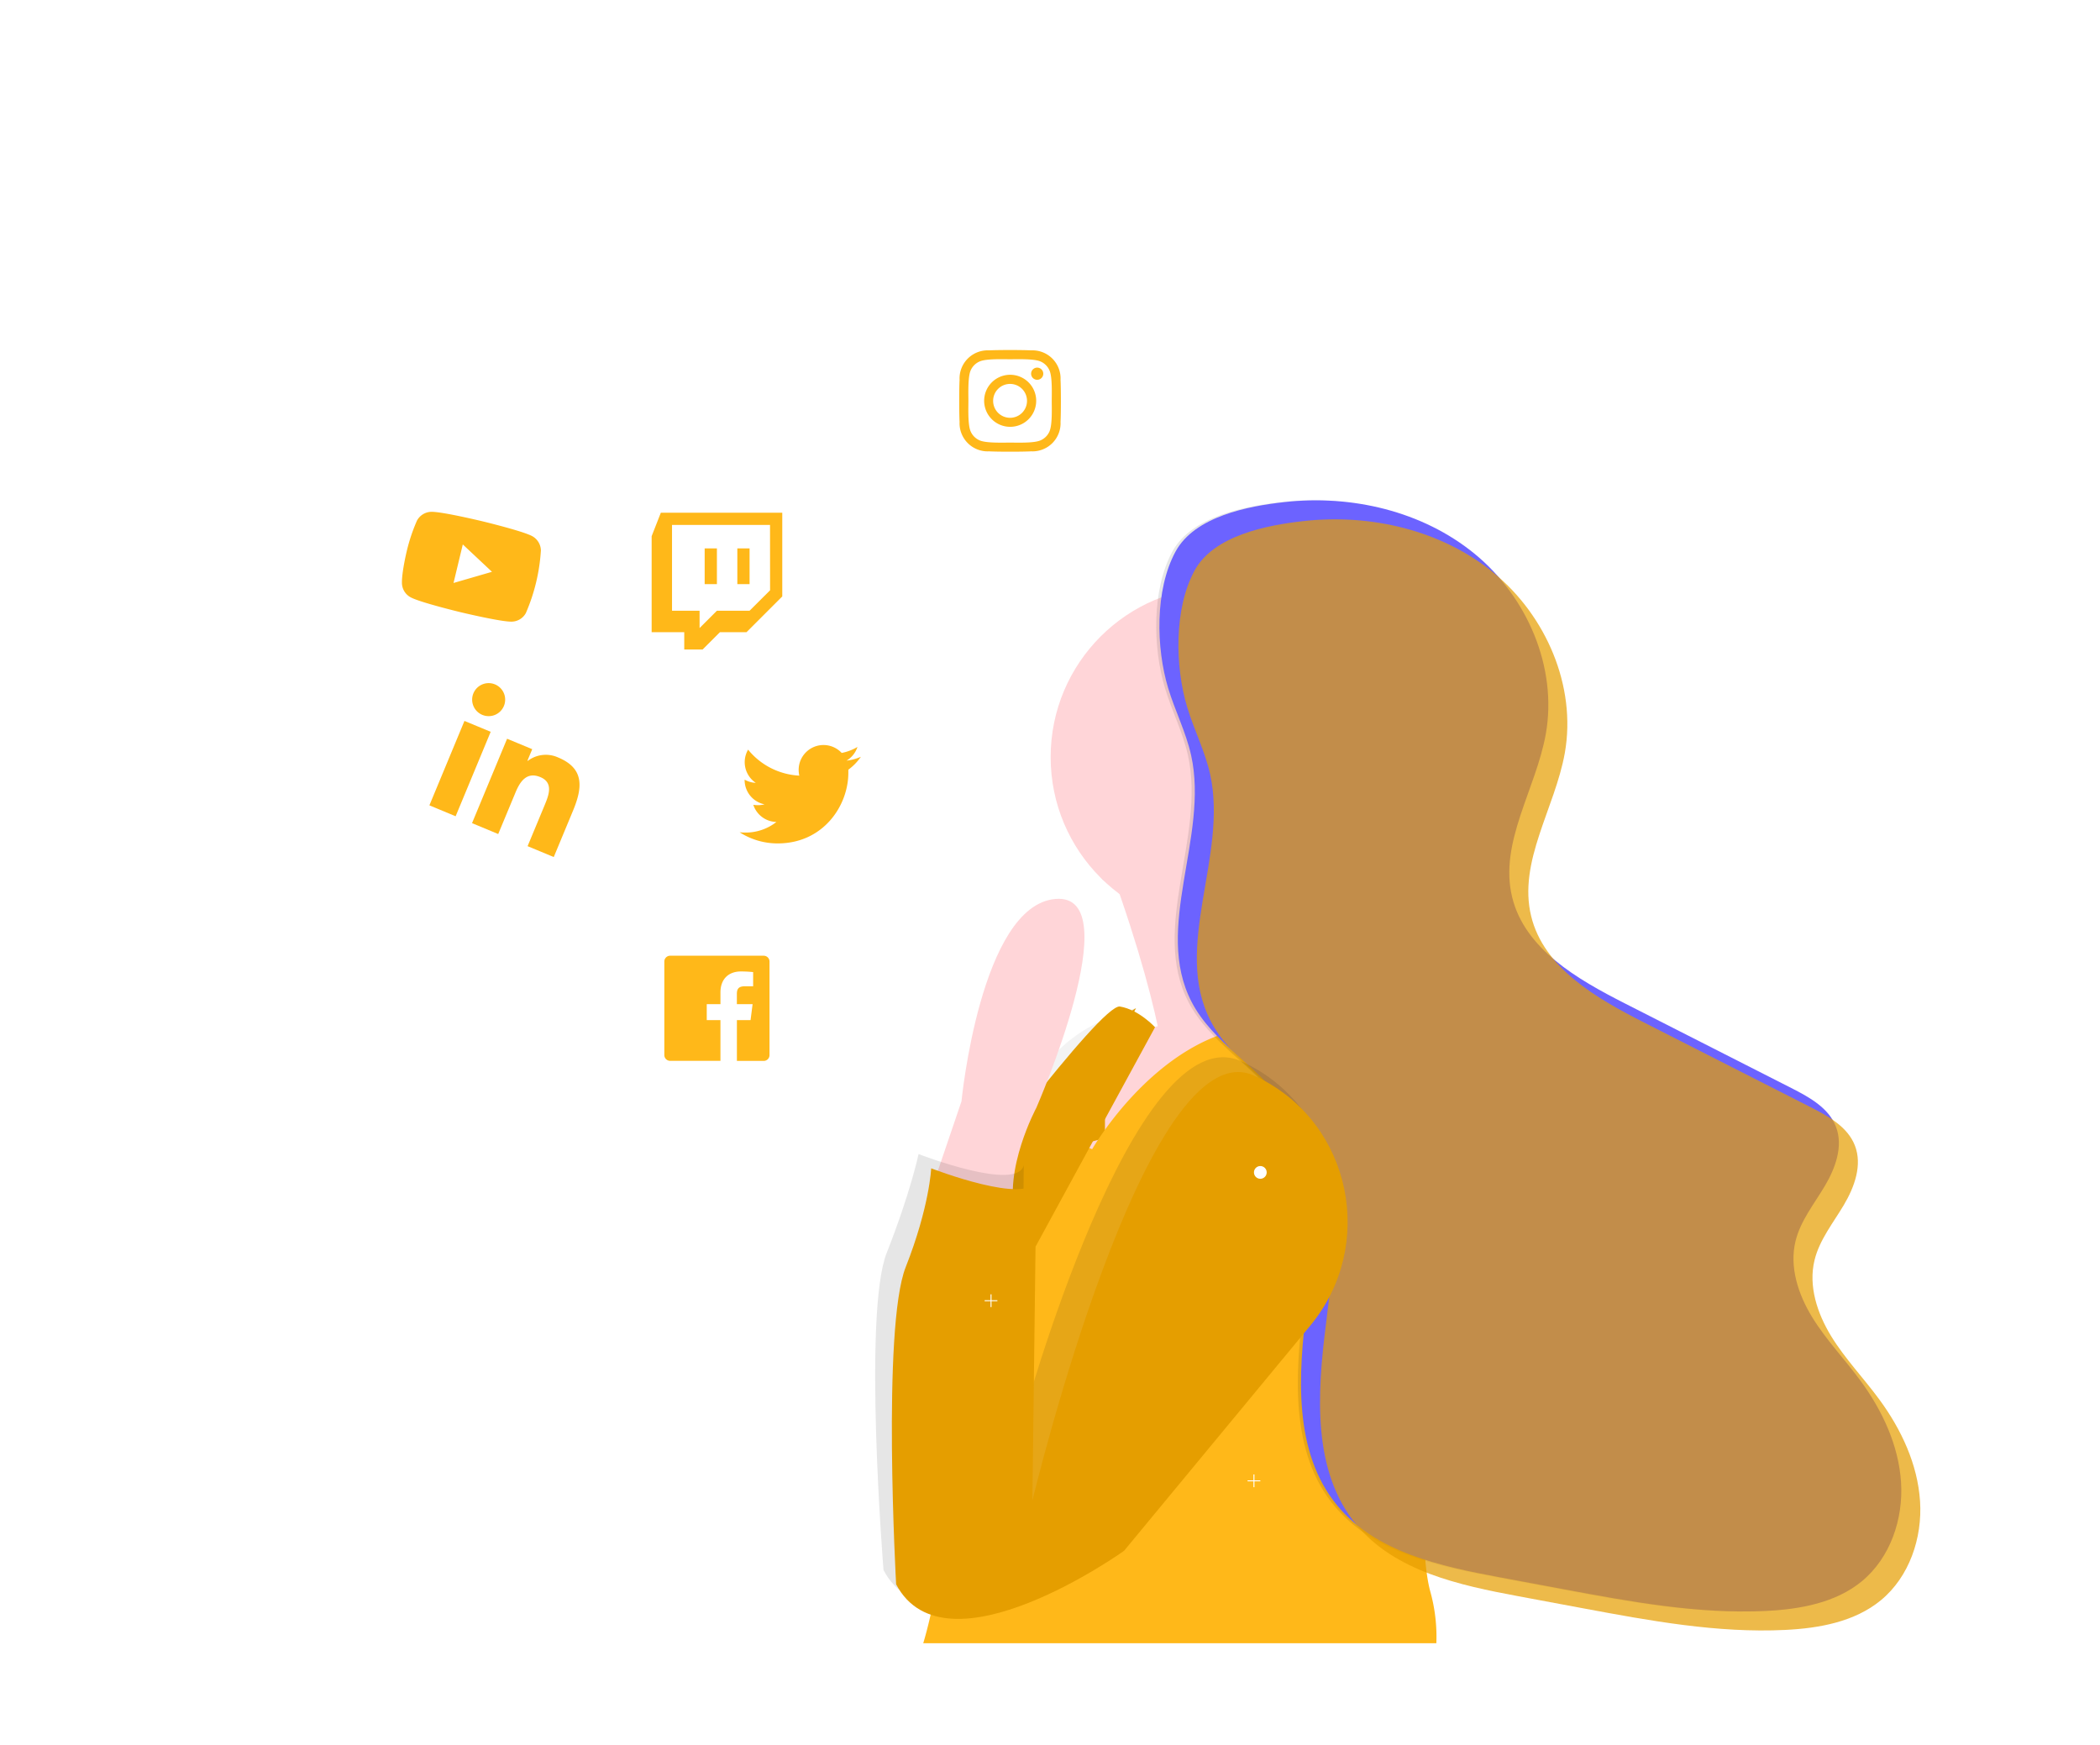 <svg xmlns="http://www.w3.org/2000/svg" xmlns:xlink="http://www.w3.org/1999/xlink" width="552.418" height="458.863" viewBox="0 0 552.418 458.863"><defs><style>.a{fill:none;}.b{fill:#6c63ff;}.c{fill:#fc6681;}.d{fill:#fff;}.e{fill:#ffb819;}.f{fill:#ffd5d8;}.g{opacity:0.1;}.h{opacity:0.05;}.i,.j{fill:#e59e00;}.j{opacity:0.71;}.k{filter:url(#q);}.l{filter:url(#o);}.m{filter:url(#m);}.n{filter:url(#k);}.o{filter:url(#i);}.p{filter:url(#g);}.q{filter:url(#e);}.r{filter:url(#c);}.s{filter:url(#a);}</style><filter id="a" x="0" y="0" width="552.418" height="458.863" filterUnits="userSpaceOnUse"><feOffset input="SourceAlpha"/><feGaussianBlur stdDeviation="25" result="b"/><feFlood flood-color="#e59e00" flood-opacity="0.569"/><feComposite operator="in" in2="b"/><feComposite in="SourceGraphic"/></filter><filter id="c" x="272.297" y="193.345" width="97.909" height="135.154" filterUnits="userSpaceOnUse"><feOffset dx="5" dy="5" input="SourceAlpha"/><feGaussianBlur stdDeviation="5" result="d"/><feFlood flood-color="#111" flood-opacity="0.161"/><feComposite operator="in" in2="d"/><feComposite in="SourceGraphic"/></filter><filter id="e" x="261.381" y="139.269" width="119.707" height="119.707" filterUnits="userSpaceOnUse"><feOffset dx="5" dy="5" input="SourceAlpha"/><feGaussianBlur stdDeviation="5" result="f"/><feFlood flood-color="#111" flood-opacity="0.161"/><feComposite operator="in" in2="f"/><feComposite in="SourceGraphic"/></filter><filter id="g" x="259.07" y="253.289" width="73.408" height="78.379" filterUnits="userSpaceOnUse"><feOffset dx="5" dy="5" input="SourceAlpha"/><feGaussianBlur stdDeviation="5" result="h"/><feFlood flood-color="#111" flood-opacity="0.161"/><feComposite operator="in" in2="h"/><feComposite in="SourceGraphic"/></filter><filter id="i" x="227.862" y="254.868" width="167.076" height="192.326" filterUnits="userSpaceOnUse"><feOffset dx="5" dy="5" input="SourceAlpha"/><feGaussianBlur stdDeviation="5" result="j"/><feFlood flood-color="#111" flood-opacity="0.161"/><feComposite operator="in" in2="j"/><feComposite in="SourceGraphic"/></filter><filter id="k" x="294.982" y="121.592" width="225.168" height="322.234" filterUnits="userSpaceOnUse"><feOffset dx="5" dy="5" input="SourceAlpha"/><feGaussianBlur stdDeviation="5" result="l"/><feFlood flood-color="#111" flood-opacity="0.161"/><feComposite operator="in" in2="l"/><feComposite in="SourceGraphic"/></filter><filter id="m" x="235.601" y="249.716" width="83.238" height="93.178" filterUnits="userSpaceOnUse"><feOffset dx="5" dy="5" input="SourceAlpha"/><feGaussianBlur stdDeviation="5" result="n"/><feFlood flood-color="#111" flood-opacity="0.161"/><feComposite operator="in" in2="n"/><feComposite in="SourceGraphic"/></filter><filter id="o" x="230.797" y="221.394" width="69.478" height="117.195" filterUnits="userSpaceOnUse"><feOffset dx="5" dy="5" input="SourceAlpha"/><feGaussianBlur stdDeviation="5" result="p"/><feFlood flood-color="#111" flood-opacity="0.161"/><feComposite operator="in" in2="p"/><feComposite in="SourceGraphic"/></filter><filter id="q" x="219.614" y="266.955" width="149.892" height="173.826" filterUnits="userSpaceOnUse"><feOffset dx="5" dy="5" input="SourceAlpha"/><feGaussianBlur stdDeviation="5" result="r"/><feFlood flood-color="#111" flood-opacity="0.161"/><feComposite operator="in" in2="r"/><feComposite in="SourceGraphic"/></filter></defs><g transform="translate(21.08 46.608)"><path class="a" d="M507.666,103.593c2.6,3.294,12.809,20.99,13.93,25.355,9.009,35.095,26.665,46.045,51.941,66.2,10.7,8.54,24.352,19.116,22.009,34.423-1.258,8.223-17.888,30.519-22.009,37.243-8.626,14.024,12.489,30.705,16.6,47.49,4.676,19.1,4.045,28.365,0,47.662-2.495,11.908,5.289,21.264-2.852,28.538-12.7,11.341-22.946,8.577-36.453,18.479-9.055,6.64-18.685,13.1-29.235,13.94-9.292.744-18.393-2.945-27.21-6.592-7.707-3.167-15.61-6.5-21.832-12.879-4.04-4.165-7.3-9.543-11.812-12.948-10.605-8.007-24.211-2.929-36.361.48a121.62,121.62,0,0,1-86.661-8.292c-41.861-20.585-57.672-66.405-98.6-89.572-17.6-9.965-31.835-13.475-48.136-26.307-9.185-7.31-14.772-27.094-21.016-37.243-12.343-19.873-12.671-36.1-10.757-60.9s14.839-25.721,31.772-39.719c18.13-14.985,11.406-16.356,32.041-25.355,21.307-9.295,43.132-17.638,64.231-27.6,112.743-10.669,67.493-17.907,101.34,0,22.963,12.114,48.081,12.7,73.66,14.825C480.483,92.366,493.435,85.567,507.666,103.593Z" transform="translate(-116.741 -47.587)"/><path class="b" d="M179.075,399.633c4.33,4.661,25.328,10.337,25.328,10.337s-4.112-21.358-8.443-26.019a11.519,11.519,0,1,0-16.881,15.678Z" transform="translate(235.391 -204.896)"/><path class="c" d="M179.075,399.633c4.33,4.661,25.328,10.337,25.328,10.337s-4.112-21.358-8.443-26.019a11.519,11.519,0,1,0-16.881,15.678Z" transform="translate(235.391 -204.896)"/><g class="s" transform="matrix(1, 0, 0, 1, -21.08, -46.61)"><path class="d" d="M470.171,75.063c2.155,2.616,2.985,6.288,3.915,9.755,7.478,27.872,25.9,50.3,46.878,66.308,8.883,6.783,19.7,15.883,17.757,28.04-1.044,6.531-5.638,11.318-9.059,16.659-7.16,11.138-9.478,26.283-6.066,39.614,3.882,15.171,14.722,29.344,11.364,44.669-2.071,9.457-9.1,16.164-15.854,21.941q-15.808,13.511-32.626,25.307c-7.516,5.273-15.51,10.4-24.267,11.071-7.713.591-15.267-2.339-22.586-5.236-6.4-2.515-12.957-5.16-18.122-10.228-3.354-3.307-6.062-7.579-9.8-10.283-8.8-6.359-20.1-2.327-30.182.381a105.1,105.1,0,0,1-71.934-6.586c-34.747-16.349-61.232-50.618-95.207-69.016-14.613-7.914-30.509-12.823-44.04-23.014a82.269,82.269,0,0,1-19.358-20.96,90.581,90.581,0,0,1-14.177-55.6c1.589-19.694,10.551-38.679,24.607-49.8,15.049-11.9,34.055-14.123,51.183-21.27,17.686-7.382,33.414-20.071,50.928-27.985a104.14,104.14,0,0,1,89.825,2.029c19.061,9.62,38.377,32.114,59.609,33.8C428.088,75.9,458.358,60.748,470.171,75.063Z" transform="translate(-61.53 45.36)"/></g><path class="e" d="M666.006,381.881v.838c0,8.631-6.569,18.579-18.579,18.579a18.445,18.445,0,0,1-10.027-2.934,13.5,13.5,0,0,0,1.576.08,13.079,13.079,0,0,0,8.107-2.788,6.54,6.54,0,0,1-6.078-4.515,8.237,8.237,0,0,0,1.232.1,6.908,6.908,0,0,0,1.719-.222,6.531,6.531,0,0,1-5.236-6.409v-.08a6.577,6.577,0,0,0,2.935.838,6.539,6.539,0,0,1-2.021-8.732A18.562,18.562,0,0,0,653.1,383.47a7.369,7.369,0,0,1-.163-1.5,6.535,6.535,0,0,1,11.318-4.469,12.859,12.859,0,0,0,4.146-1.576,6.51,6.51,0,0,1-2.872,3.6,13.091,13.091,0,0,0,3.773-1.01,14.034,14.034,0,0,1-3.274,3.375Z" transform="translate(-463.923 -226.081)"/><g class="r" transform="matrix(1, 0, 0, 1, -21.08, -46.61)"><path class="f" d="M447.6,363.728c13.657,39.937,12.106,53.405,12.106,53.405l-2.934,22.636s59.106,8.384,49.884-19.283c-5.286-15.862-4.1-41.374-2.121-60.251,1.471-14.051,3.379-24.426,3.379-24.426L440,342.936C442.934,350.561,445.449,357.466,447.6,363.728Z" transform="translate(-157.7 -132.47)"/></g><path class="g" d="M440,342.936c2.934,7.617,5.45,14.529,7.613,20.792a44.854,44.854,0,0,0,56.918-3.492c1.471-14.051,3.379-24.426,3.379-24.426Z" transform="translate(-178.783 -179.074)"/><g class="q" transform="matrix(1, 0, 0, 1, -21.08, -46.61)"><ellipse class="f" cx="44.854" cy="44.854" rx="44.854" ry="44.854" transform="translate(271.38 149.27)"/></g><g class="p" transform="matrix(1, 0, 0, 1, -21.08, -46.61)"><path class="f" d="M547,525.34l26.409-11.318L568.8,478.81a57.012,57.012,0,0,0-11.348,2.515c-10.17,3.295-23.894,10.736-26.782,27.176a.6.6,0,0,0,0,.084C526.039,535.4,547,525.34,547,525.34Z" transform="translate(-260.93 -215.52)"/></g><path class="h" d="M562.54,511.1l3.546,5.324,14.2.947v-9.545s3.4-11.1,3.4-11.943,5.676-10.794,5.676-10.794l2.289-1.782-2.335.616C579.152,487.221,565.407,494.662,562.54,511.1Z" transform="translate(-313.899 -264.743)"/><path class="i" d="M582.032,483.31l-8.174,15.3v18.864l-11.318,2.934,7.126-19.7S577.84,484.987,582.032,483.31Z" transform="translate(-304.274 -264.743)"/><g class="o" transform="matrix(1, 0, 0, 1, -21.08, -46.61)"><path class="e" d="M515.98,644.9h0a44.163,44.163,0,0,0-1.593-13.607c-5.349-19.656,3.689-83.629,3.689-83.629s-2.515-54.5-36.051-63.717c-32.022-8.8-54.5,27.487-56.449,30.781-.1.155-.143.239-.143.239l-13.33-5.831-.084-.038v.21c-.1,2.98-2.4,8.858-5.571,15.653a198.693,198.693,0,0,0-12.525,35.107,203.108,203.108,0,0,0-6.041,40.452C386.579,627.287,381,644.9,381,644.9Z" transform="translate(-143.14 -217.71)"/></g><path class="g" d="M603.351,596.489l-1.811,12.119,33.535-57.43-.067-.029-13.347-5.839-.126.247-.088.172c-.1,2.98-2.4,8.858-5.571,15.653A198.694,198.694,0,0,0,603.351,596.489Z" transform="translate(-373.666 -300.753)"/><path class="g" d="M117.123,165.11c17.673-2,36.373,2.339,50.131,13.611s21.8,29.813,18.709,47.327c-2.586,14.571-12.354,28.551-8.87,42.93,3.307,13.657,17.145,21.614,29.671,27.981l43.76,22.242c4.724,2.4,9.826,5.206,11.737,10.14,2,5.118-.1,10.9-2.909,15.632s-6.393,9.143-7.7,14.479c-1.677,6.8.7,14.026,4.355,20s8.577,11.067,12.714,16.717c5.755,7.839,10.044,17.007,10.681,26.7s-2.834,19.92-10.337,26.086c-6.887,5.659-16.2,7.34-25.105,7.78-17.866.88-35.631-2.415-53.238-5.693l-16.923-3.157c-15.581-2.9-32.471-6.552-42.607-18.742-11.737-14.093-10.383-34.575-8.078-52.76s4.494-38.356-6.158-53.288c-6.963-9.78-18.621-15.845-24.158-26.5-10.136-19.48,4.611-43.475-.147-64.908-1.35-6.07-4.234-11.683-6.032-17.635-3.2-10.593-3.538-25.864,1.945-35.95C93.6,168.857,107.616,166.179,117.123,165.11Z" transform="translate(198.761 -79.657)"/><path class="b" d="M115.123,165.11c17.673-2,36.373,2.339,50.131,13.611s21.8,29.813,18.709,47.327c-2.586,14.571-12.354,28.551-8.87,42.93,3.307,13.657,17.145,21.614,29.671,27.981l43.76,22.242c4.724,2.4,9.826,5.206,11.737,10.14,2,5.118-.1,10.9-2.909,15.632s-6.393,9.143-7.7,14.479c-1.677,6.8.7,14.026,4.355,20s8.577,11.067,12.714,16.717c5.756,7.839,10.044,17.007,10.681,26.7s-2.834,19.92-10.337,26.086c-6.887,5.659-16.2,7.34-25.105,7.78-17.866.88-35.631-2.415-53.238-5.693l-16.923-3.157c-15.581-2.9-32.471-6.552-42.607-18.742-11.737-14.093-10.383-34.575-8.078-52.76s4.494-38.356-6.158-53.288c-6.963-9.78-18.621-15.845-24.158-26.5-10.136-19.48,4.611-43.475-.147-64.908-1.35-6.07-4.234-11.683-6.032-17.635-3.2-10.593-3.538-25.864,1.945-35.95C91.6,168.857,105.616,166.179,115.123,165.11Z" transform="translate(201.599 -79.657)"/><g class="n" transform="matrix(1, 0, 0, 1, -21.08, -46.61)"><path class="j" d="M115.123,165.11c17.673-2,36.373,2.339,50.131,13.611s21.8,29.813,18.709,47.327c-2.586,14.571-12.354,28.551-8.87,42.93,3.307,13.657,17.145,21.614,29.671,27.981l43.76,22.242c4.724,2.4,9.826,5.206,11.737,10.14,2,5.118-.1,10.9-2.909,15.632s-6.393,9.143-7.7,14.479c-1.677,6.8.7,14.026,4.355,20s8.577,11.067,12.714,16.717c5.756,7.839,10.044,17.007,10.681,26.7s-2.834,19.92-10.337,26.086c-6.887,5.659-16.2,7.34-25.105,7.78-17.866.88-35.631-2.415-53.238-5.693l-16.923-3.157c-15.581-2.9-32.471-6.552-42.607-18.742-11.737-14.093-10.383-34.575-8.078-52.76s4.494-38.356-6.158-53.288c-6.963-9.78-18.621-15.845-24.158-26.5-10.136-19.48,4.611-43.475-.147-64.908-1.35-6.07-4.234-11.683-6.032-17.635-3.2-10.593-3.538-25.864,1.945-35.95C91.6,168.857,105.616,166.179,115.123,165.11Z" transform="translate(222.68 -33.05)"/></g><g class="m" transform="matrix(1, 0, 0, 1, -21.08, -46.61)"><path class="i" d="M615.778,475.746l-31.44,57.719-21.8-11.188s38.985-52.818,44.015-51.98S615.778,475.746,615.778,475.746Z" transform="translate(-316.94 -210.57)"/></g><g class="l" transform="matrix(1, 0, 0, 1, -21.08, -46.61)"><path class="f" d="M606.825,476.957,613.951,456s5.03-51.561,24.732-53.238-5.03,54.914-5.03,54.914-8.8,16.349-5.45,28.505S606.825,476.957,606.825,476.957Z" transform="translate(-366.03 -171.33)"/></g><path class="g" d="M548.815,580.893l-49.008,59.249s-46.95,33.536-59.945,8.8c0,0-5.449-67.49.838-83.42s8.384-25.99,8.384-25.99,25.99,10.061,27.667,2.934l-.629,68.119s29.553-108.781,58.058-95.367q.6.281,1.174.566C559.751,527.92,566.2,559.883,548.815,580.893Z" transform="translate(-228.529 -282.612)"/><g class="k" transform="matrix(1, 0, 0, 1, -21.08, -46.61)"><path class="i" d="M551.746,578.087l-49.008,59.249s-46.95,33.535-59.945,8.8c0,0-3.773-67.49,2.515-83.419s6.707-25.99,6.707-25.99,25.99,10.061,27.667,2.934l-1.048,84.468S508.606,499,537.112,512.416q.6.281,1.174.566C562.682,525.113,569.13,557.077,551.746,578.087Z" transform="translate(-212.06 -234.45)"/></g><ellipse class="d" cx="3.354" cy="3.354" rx="3.354" ry="3.354" transform="translate(190.985 68.915)"/><ellipse class="d" cx="1.677" cy="1.677" rx="1.677" ry="1.677" transform="translate(203.561 117.123)"/><ellipse class="d" cx="1.677" cy="1.677" rx="1.677" ry="1.677" transform="translate(266.44 70.592)"/><ellipse class="d" cx="1.677" cy="1.677" rx="1.677" ry="1.677" transform="translate(405.839 138.791)"/><ellipse class="d" cx="1.677" cy="1.677" rx="1.677" ry="1.677" transform="translate(308.779 260.068)"/><ellipse class="d" cx="1.677" cy="1.677" rx="1.677" ry="1.677" transform="translate(422.38 182.936)"/><ellipse class="d" cx="1.677" cy="1.677" rx="1.677" ry="1.677" transform="translate(131.041 83.168)"/><ellipse class="d" cx="1.677" cy="1.677" rx="1.677" ry="1.677" transform="translate(226.197 151.077)"/><ellipse class="d" cx="1.677" cy="1.677" rx="1.677" ry="1.677" transform="translate(82.833 129.279)"/><ellipse class="d" cx="1.677" cy="1.677" rx="1.677" ry="1.677" transform="translate(192.469 254.069)"/><path class="d" d="M821.23,259.383h3.483V255.9h.583v3.483h3.479v.583H825.3v3.479h-.583v-3.479H821.23Z" transform="translate(-688.513 -124.734)"/><path class="d" d="M415.23,758.451h1.547V756.9h.26v1.551h1.547v.256h-1.547v1.547h-.26v-1.547H415.23Z" transform="translate(-108.128 -415.719)"/><path class="d" d="M580.23,645.451h1.551V643.9h.256v1.551h1.547v.256h-1.547v1.547h-.256v-1.547H580.23Z" transform="translate(-342.295 -350.088)"/><path class="d" d="M826.23,415.451h1.551V413.9h.256v1.551h1.547v.256h-1.547v1.547h-.256v-1.547H826.23Z" transform="translate(-691.417 -216.502)"/><path class="d" d="M658.23,473.451h1.551V471.9h.256v1.551h1.547v.256h-1.547v1.547h-.256v-1.547H658.23Z" transform="translate(-452.992 -250.189)"/><path class="d" d="M183.23,411.451h1.551V409.9h.256v1.551h1.547v.256h-1.547v1.547h-.256v-1.547H183.23Z" transform="translate(221.125 -214.179)"/><path class="d" d="M584.23,176.451h1.551V174.9h.256v1.551h1.547v.256h-1.547v1.547h-.256v-1.547H584.23Z" transform="translate(-347.972 -77.689)"/><path class="d" d="M261.23,141.451h1.547V139.9h.26v1.551h1.547v.256h-1.547v1.547h-.26v-1.547H261.23Z" transform="translate(110.428 -57.361)"/><path class="e" d="M786.959,172.4l-2.419,6.175v25.244h8.577v4.561h4.833l4.561-4.561H809.5l9.4-9.4V172.4Zm28.736,20.406L810.3,198.18H801.71l-4.561,4.561V198.18H789.9V175.619h25.781ZM810.3,181.794v9.39h-3.219v-9.39Zm-8.594,0v9.39h-3.219v-9.39Z" transform="translate(-634.2 -84.164)"/><path class="e" d="M918.656,314.342l-6.9-2.876,9.222-22.2,6.9,2.863Zm7.038-26.657a4.343,4.343,0,1,1,5.668-2.368A4.343,4.343,0,0,1,925.694,287.685Zm18.772,37.38-6.879-2.859,4.49-10.8c1.069-2.574,2.389-5.9-1.14-7.365s-5.294,1.081-6.5,3.974l-4.578,11-6.887-2.863,9.222-22.2,6.611,2.746-1.258,3.027.1.042a7.835,7.835,0,0,1,8.011-.872c6.975,2.9,6.351,8.023,3.873,13.993l-5.068,12.19Z" transform="translate(-819.879 -146.266)"/><path class="e" d="M623.064,76.837a6.845,6.845,0,1,0,4.862,2A6.858,6.858,0,0,0,623.064,76.837Zm0,11.318A4.456,4.456,0,1,1,627.52,83.7,4.456,4.456,0,0,1,623.064,88.155ZM631.8,76.561a1.6,1.6,0,1,1-.469-1.135,1.6,1.6,0,0,1,.469,1.135Zm4.54,1.622a7.4,7.4,0,0,0-7.763-7.763c-2.209-.126-8.828-.126-11.033,0a7.4,7.4,0,0,0-7.763,7.759c-.126,2.209-.126,8.828,0,11.033a7.4,7.4,0,0,0,7.763,7.763c2.209.126,8.828.126,11.033,0a7.4,7.4,0,0,0,7.763-7.763C636.465,87,636.465,80.409,636.339,78.183ZM633.489,91.6a4.515,4.515,0,0,1-2.54,2.54c-1.761.7-5.94.537-7.885.537s-6.129.155-7.885-.537a4.514,4.514,0,0,1-2.54-2.54c-.7-1.761-.537-5.94-.537-7.885s-.155-6.129.537-7.885a4.514,4.514,0,0,1,2.54-2.54c1.761-.7,5.94-.537,7.885-.537s6.129-.155,7.885.537a4.515,4.515,0,0,1,2.54,2.54c.7,1.761.537,5.94.537,7.885s.159,6.112-.537,7.856Z" transform="translate(-378.438 -24.878)"/><path class="e" d="M820.207,451.886V476.5a1.526,1.526,0,0,1-1.526,1.526H811.63V467.291h3.592l.537-4.192h-4.137v-2.666c0-1.211.335-2.033,2.071-2.033H815.9v-3.735a29.721,29.721,0,0,0-3.224-.168c-3.186,0-5.374,1.945-5.374,5.521V463.1H803.7v4.192H807.3v10.715H794.066a1.53,1.53,0,0,1-1.526-1.526V451.886a1.53,1.53,0,0,1,1.526-1.526h24.611A1.53,1.53,0,0,1,820.207,451.886Z" transform="translate(-638.863 -245.605)"/><path class="e" d="M972.544,182a4.4,4.4,0,0,0-2.28-3.752c-2.482-1.354-13.117-3.915-13.117-3.915s-10.639-2.561-13.464-2.486a4.4,4.4,0,0,0-3.735,2.3,46.561,46.561,0,0,0-2.7,8.069s-1.341,5.571-1.258,8.413a4.33,4.33,0,0,0,2.289,3.7c2.482,1.354,13.117,3.915,13.117,3.915s10.639,2.561,13.465,2.486a4.33,4.33,0,0,0,3.727-2.255A48.962,48.962,0,0,0,972.544,182Zm-22.98,8.539L952,180.424l7.675,7.2-10.107,2.934Z" transform="translate(-851.337 -83.842)"/></g></svg>